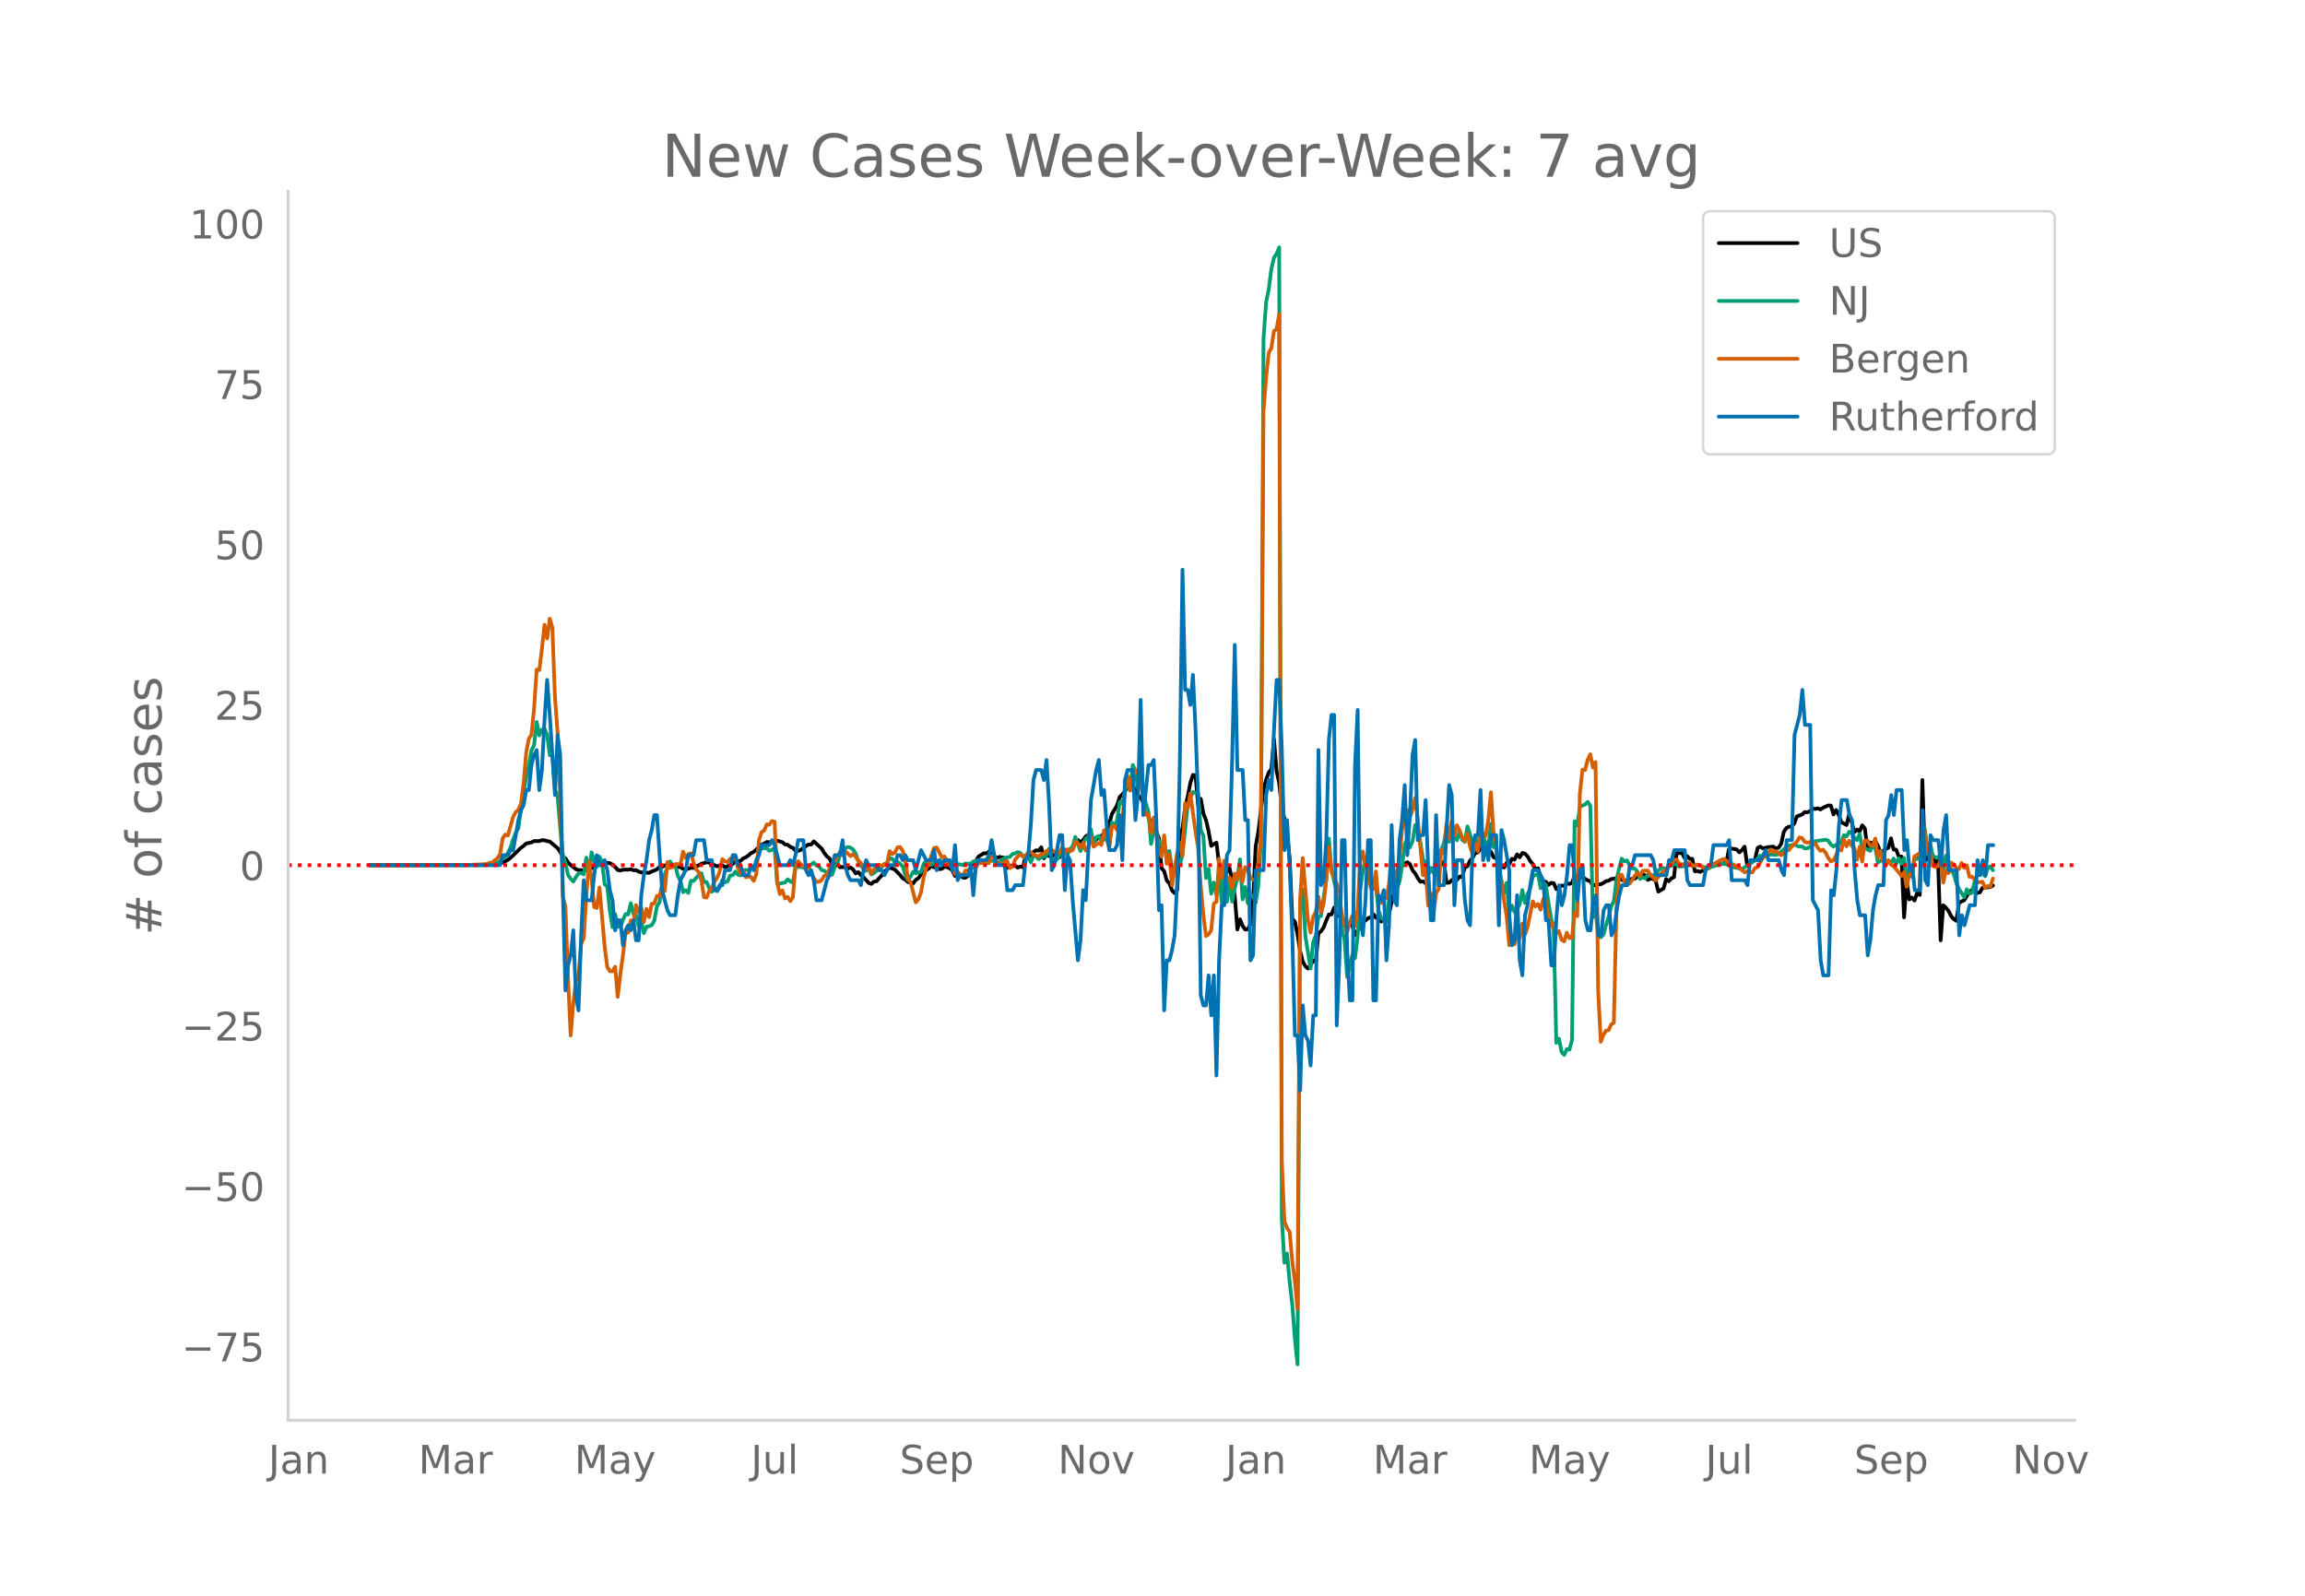 <svg height="864" viewBox="0 0 936 648" width="1248" xmlns="http://www.w3.org/2000/svg" xmlns:xlink="http://www.w3.org/1999/xlink"><defs><style>*{stroke-linecap:butt;stroke-linejoin:round}</style></defs><g id="figure_1"><path d="M0 648h936V0H0z" style="fill:#fff" id="patch_1"/><g id="axes_1"><path d="M117 576.72h725.4V77.76H117z" style="fill:none" id="patch_2"/><path clip-path="url(#paac2f2bb26)" d="m149.973 351.329 45.662-.114 5.31-.24 1.062-.1 1.062-.226 1.062-.374 2.124-1.12 1.062-.823 4.247-4.087 1.062-.754 1.062-.987 2.124-.414 1.062-.571 2.124.015 1.062-.372 1.062.059 1.062.326 1.061.18 2.124 1.775 1.062.878 1.062 1.569 1.062 1.974 1.062.632 1.062 1.655 1.062 1.075 1.062.757 1.062.915 1.062.354 1.062-.007 1.061.379 1.062-.769 1.062-.28 1.062-.066 1.062-.595 1.062-.816 1.062-1.059 1.062-.364 1.062.66 1.062-.035 1.062.122 1.062.633 1.062.908 1.061 1.24 1.062.227 1.062-.336 2.124-.017 1.062-.174 1.062.402 1.062-.037 1.062.593 1.062.352 3.186.161 1.061-.557 1.062-.385 1.062-.513 1.062-.97 1.062-.009 1.062-.6 1.062-.032 2.124.137 1.062-.263 1.062.786 1.062.086 1.062.71 1.061.225 2.124-.647 1.062.047 1.062-.627 1.062-.45 1.062-.632 1.062-.264 1.062-.387 2.124.525 1.062.736 1.062.44 2.123-.465 1.062.837 1.062-.42 1.062-.287 1.062-.635 1.062-.915 1.062.007 1.062-.371 1.062-.97 1.062-.44 1.062-.764 1.062-.957 1.061-.464 3.186-2.964 1.062-.407 1.062-.667 1.062.15 1.062-.358 2.124-.331 2.124.638 1.062.893 1.062.137 1.061.866 1.062.398 1.062 1.14 1.062.063 1.062-.341 1.062-.883 2.124-1.39 1.062.068 1.062-1.3 3.186 2.94 1.061 1.807 1.062 1.343 1.062.85 1.062 2.435 1.062.011 1.062-.294 1.062 1.42 1.062-.11 1.062.208 1.062.494 1.062-.524 1.062.798 1.062 1.619 1.061-.526 1.062 1.247 1.062.84 2.124 2.322 1.062.396 1.062-.948 1.062-.126 1.062-1.29 1.062-1.064 1.062-1.544 1.062-.905 1.062-.71 1.061.33 1.062.458 2.124 2.185 1.062 1.34 1.062.52 1.062.994 1.062.139 1.062.392 1.062-1.42 1.062-.69 1.062-1.539 2.123-1.769 1.062-.6 1.062-1.237 1.062.77 1.062-1.01 1.062 1.721 1.062-.136 1.062-.907 1.062.22 1.062.513 1.062.84 1.062 2.265 1.062-1.561 2.123 2.177 1.062.09 1.062-.769 2.124-5.492 1.062-.572 1.062-1.768 2.124-1.328 1.062.038 1.062-.72 1.062 1.373 1.061.414 1.062.834 1.062-.496 2.124.442 1.062 4.044 1.062-.922 1.062.2 1.062-.15 1.062.76 1.062-.476 1.062.36 1.062-4.836 1.061.81 1.062-1.186 1.062-.992 1.062-.724 1.062.138 1.062-1.356 1.062 4.474 1.062-1.402 1.062.467 1.062.113 1.062-.694 1.062.312 1.062.751 1.061-3.609 1.062.605 1.062.278 1.062-.091 1.062-.378 1.062-2.802 1.062-.99 1.062.932 1.062-.86 1.062-1.505 1.062-.653 1.062.03 1.062 2.29 1.061-.3 1.062-1.154 1.062-.48 1.062-.97 1.062-1.718 1.062-2.085 1.062-4.093 1.062-1.672 1.062-1.936 1.062-3.324 1.062-.976 1.062-1.318 1.062-1.782 1.061.978 1.062-.29 1.062.037 1.062 2.887 1.062.612 1.062 2.092 1.062 3.55 1.062 2.292 1.062 2.967 1.062 2.615 1.062.641 1.062 2.392 1.062 12.29 1.061 1.178 1.062 3.791 1.062 1.166 1.062 2.838 1.062 1.118 1.062-1.392 1.062-22.598 1.062-2.104 1.062-8.486 1.062-4.59 1.062-5.537 1.062-3.302 1.062.23 1.062 12.165 1.061-2.678 1.062 5.95 1.062 2.666 1.062 4.594 1.062 5.902 1.062-.744 1.062-.567 1.062 8.9 2.124 3.635 1.062-.485 1.062-1.706 1.062 4.783 1.061 6.429 1.062 13.715 1.062-4.149 1.062 2.667 1.062 1.49 1.062-.103 1.062-2.07 1.062-9.266 1.062-22.294 1.062-5.874 2.124-17.334 1.062-3.924 1.061-2.93 1.062-1.337 1.062-12.16 1.062 12.98 1.062 4.896 1.062 10.018 1.062 4.426 1.062 6.086 1.062 10.22 1.062 24.322 1.062 1.138 1.062 5.072 1.062 6.767 1.061 4.309 1.062 1.95 1.062.933 1.062-1.433 1.062-1.752 1.062.251 1.062-11.412 1.062-.763 1.062-1.601 1.062-2.805 1.062-2.42 1.062-.018 1.062-2.783 1.061 3.421 1.062-.105 1.062.666 1.062 1.84 1.062.927 1.062-.597 1.062 1.206 1.062 3.873 1.062-1.873 1.062-1.178 1.062-2.33 1.062-.594 1.062-.97 1.061-.342 1.062-1.266 1.062 1.473 1.062-.045 1.062 1.571 1.062-.937 1.062-.608 1.062-1.69 2.124-9.2 1.062-3.272 1.062-4.53 1.062-2.486 1.061-.894 1.062-.49 1.062.79 1.062 2.454 1.062 1.317 1.062 1.893 1.062 1.466 1.062-.109 1.062.745 1.062-4.603 1.062-1.42 1.062.094 1.062-.647 1.061-1.258 1.062.107 1.062-.994 1.062 8.524 1.062-.042 1.062-1.039 1.062-.337 1.062.228 1.062-1.349 1.062.195 1.062-3.958 1.062-.406 1.062-2.295 1.061-1.198 1.062-1.976 1.062-.16 1.062-1.6 1.062-2.095 1.062-.372 1.062 3.736 1.062.065 1.062 2.244 1.062.322 1.062 2.043 1.062 1.153 1.062.652 1.061-1.942 1.062.546 1.062-2.144 1.062.32 1.062-2.138 1.062 1.193 1.062-1.77 1.062.282 1.062 1.137 1.062 1.84 1.062 1.305 1.062 2.011 1.062-.34 1.061 3.59 1.062 1.805 1.062.078 1.062 1.286 1.062-.848 1.062.14 1.062 2.41 1.062-.81 1.062-.633 1.062.136 1.062-1.055 1.062.261 1.062-.436 1.061-2.896 3.186.615 2.124 1.264 1.062.38 1.062 1.813 1.062-.454 2.124-.17 1.062-.511 1.062-.735 1.062-.191 1.061-.685 1.062-.083 1.062-.29 1.062-.048 2.124 1.312 2.124-.774 2.124-.276 1.062-.788 2.124-1.017 1.061.47 1.062 1.877 1.062-.54 1.062.128 1.062.726 1.062 4.427 2.124-1.254 1.062-3.865 1.062.92 1.062-1.171 1.062-.522 1.062-9.85 1.061.12 1.062-.218 1.062 2.073 1.062-.688 1.062 1.14 1.062-.006 1.062 5.098 1.062-.167 1.062.38 1.062-.573 1.062-.363 3.185-2.085 1.062.01 1.062-.311 1.062.116 2.124-.5 1.062-5.416 1.062-.364 2.124.363 1.062 1.209 1.062-.95 1.062-1.395 1.061 7.484 1.062-1.07 1.062-.744 1.062-.429 1.062-4.735 1.062-.517 1.062.727 2.124-.51 2.124-.203 1.062.793 1.062-.366 1.061-1.576 1.062-4.842 1.062-1.582 1.062-.506 1.062-.15 1.062-1.146 1.062-2.9 2.124-.766 1.062-.995 1.062.118 1.062-.483 1.062-1.04 1.061.137 1.062-.251 1.062.467 1.062-.688 2.124-.955 1.062.064 1.062 3.596 1.062-1.797 1.062 1.92 1.062 3.022 2.124 1.15 1.061-4.342 1.062 3.354 1.062 3.879 1.062-1.056 1.062.775 1.062-2.481 1.062 1.247 1.062 8.41 1.062-2.688 1.062.307 1.062-.79 1.062 1.804 1.062 2.689 1.061-.548 1.062-.862 1.062-.47 1.062-3.827 1.062 4.545 1.062.084 1.062 2.844 1.062-.077 1.062 24.688 1.062-14.838 1.062 7.583 1.062-.787 1.062 1.216 1.061-3.07 1.062.807 1.062-46.67 1.062 32.813 1.062-1.453 1.062 1.198 1.062-.718 1.062 1.546 1.062-.595 1.062 32.32 1.062-14.256 1.062.99 1.062 1.288 1.061 2.119 1.062 1.228 1.062.693 1.062-7.204 1.062-.692 1.062-.426 1.062-1.746 1.062-1.506 1.062-1.046 1.062.301 1.062.99 1.062-.216 1.062-1.861 3.185-.306 1.062-.632h0" style="fill:none;stroke:#000;stroke-linecap:round;stroke-width:1.5" id="line2d_1"/><path clip-path="url(#paac2f2bb26)" d="m149.973 351.328 46.724-.105 3.186-.255 2.124-.637 1.062-.604 1.062-1.244 1.062-.507 1.062-1.635 1.062-2.238 1.062-3.264 1.061-2.728 1.062-1.748 1.062-7.811 1.062-6.907 1.062-6.05 1.062-4.732 1.062-6.152 1.062-2.054 1.062-9.487 1.062 5.469 1.062-2.38 1.062-.298 1.062 2.367 1.061 8.319 1.062-.155 1.062 14.123 1.062 2.54 1.062 12.99 1.062 10.88 1.062 3.356 1.062 4.97 1.062 1.475 1.062 1.161 1.062-1.852 1.062-1.396 1.062-.234 1.061.57 1.062-6.798 1.062 6.592 1.062-8.746 1.062 3.604 1.062 2.23 1.062-4.124 1.062 2.297 1.062 8.909 1.062 1.064 1.062 9.815 1.062 6.592 1.062-5.339 1.061 4.92 1.062.511 1.062-3.06 1.062-2.384 1.062.172 1.062-4.58 1.062 4.4 1.062.402 1.062 4.577 1.062-2.15 1.062 4.953 1.062-2.644 1.062-.176 1.061-.423 1.062-1.882 1.062-5.775 1.062-1.693 1.062-7.132 1.062-4.396 1.062-2.222 1.062-2.782 1.062 1.475 1.062-.03 1.062 4.439 1.062 2.003 1.062 4.572 1.061-.776 1.062 1.107 1.062-4.937 1.062.076 1.062-1.266 1.062-1.077 1.062-.758 1.062 3.516 1.062.02 1.062 2.456 1.062 1.48 1.062-1.362 1.062 1.186 1.061-1.543 1.062-3.071 1.062.984 1.062-.381 1.062-2.393 1.062-.121 1.062-1.476 1.062 1.258 1.062.31 1.062-2.091 2.124-.168 1.062-.679 1.061.117 1.062-.645 1.062-7.627 1.062.176 1.062-.226 1.062.13 1.062.98 1.062-.335 1.062-.93 1.062 14.592 1.062.004 2.124-.461 1.062-1.266 1.061.855 1.062.47 1.062-6.408 1.062.109 1.062-.16 2.124.814 1.062-1.065 1.062-.616 1.062-.8 1.062 1.173 1.062.453 1.062 1.425 1.061.247 2.124 1.756 1.062-.113 1.062-3 1.062-1.334 1.062-3.796 2.124-2.527 1.062-.612 1.062.239 1.062.737 1.062 1.651 1.061 3.018 1.062 1.902 1.062 1.329 1.062.762 1.062-.871 1.062 2.355 1.062-.6 4.248-3.377 1.062-.47 1.062-2.262 1.061.373 1.062 1.483 1.062-.251 1.062.842 1.062 1.023 1.062 3.511 1.062 2.054 1.062-1.43 1.062-1.952 1.062.59 1.062-.351 1.062-.197 1.062-3.198 1.061-1.458 1.062 1.806 1.062-.033 1.062-.885 1.062-.238 1.062-.65 1.062.57 1.062-.096 1.062-.654 3.186 1.446 3.185.595 1.062-.62 1.062.142 1.062-.08 1.062-.888 1.062-.168 1.062-.415 1.062.05 1.062.47 1.062-.712 1.062-.235 1.062.708 1.061.18 1.062.629 1.062-.201 1.062-1.161 2.124-.83 1.062-.167 1.062-1.182 1.062-.23 1.062-.55 1.062.386 1.062 1.328 1.062.901 1.061-.599 1.062 2.091 1.062-2.657 1.062.281 1.062 1.173 1.062-.825 1.062-.025 1.062-.78 1.062-2.636 1.062 4.237 1.062.754 1.062-.64 1.062-1.673 1.061-3.206 2.124 2.925 1.062-2.17 1.062-1.216 1.062-3.792 2.124 5.737 1.062-2.762 1.062-2.3 1.062-.826 1.062-2.917 1.062 6.374 1.061-3.185 1.062-.536 1.062 2.02 1.062-.558 1.062-.1 1.062 3.126 1.062-9.995 1.062 1.442 1.062-2.255 1.062-7.442 1.062.632 2.124-9.09 1.061 2.884 1.062-9.45 1.062 2.217 1.062 7.14 1.062-1.537 1.062 3.52 1.062 4.22 1.062 3.5 1.062 12.97 1.062-5.034h1.062l1.062 4.124 1.062 1.672 1.061-1.006 1.062 4.958 1.062-1.848 1.062 7.346 1.062-.343 1.062-1.002 1.062-.122 1.062-4.605 2.124-19.734 1.062-3.202 1.062-2.259 1.062.352 1.062-.029 1.061 15.007 1.062 2.54 1.062 17.043 1.062-3.612 1.062 9.974 1.062-4.518 1.062 4.995 1.062-9.466 1.062 12.425 1.062-12.14 1.062 11.993 1.062-8.997 1.062 8.926 1.061-5.507 1.062-3.847 1.062-7.782 1.062 16.243 1.062-5.028 1.062 6.633 1.062-3.356 1.062.239 1.062 3.03 1.062-7.142 1.062-17.621 1.062-204.401 1.062-14.89 1.061-5.133 1.062-8.344 1.062-4.522 1.062-1.626 1.062-2.623 1.062 394.356 1.062 17.957 1.062-3.738 1.062 11.608 1.062 9.12 1.062 13.879 1.062 10.418 1.062-185.526 1.061-7.204 1.062 18.712 2.124 13.267 1.062-10.732 1.062-2.707 1.062-7.434 1.062-.453 2.124-14.885 1.062-16.558 1.062 12.669 1.062 4.693 1.061 3.847 2.124 15.275 1.062 4.84 1.062 14.852 2.124-8.96 1.062 1.367 1.062-8.604 1.062-19.1 1.062-7.645 1.062-5.288 1.062-.046 1.061 9.253 1.062.679 1.062 1.554 1.062 9.723 1.062 3.13 1.062.796 1.062.529 1.062-8.495 1.062-9.953 1.062 2.225 1.062 3.06 1.062-2.846 1.062-6.324 1.061-8.951 1.062-2.079 1.062 3.441 1.062-2.54 1.062-6.554 1.062 2.854 1.062 4.166 1.062 6.998 1.062.96 1.062 5.334 1.062-2.958 1.062 2.05 1.062-4.204 1.061-2.888 1.062-2.338 1.062-2.766 1.062-5.657 1.062 5.221 1.062-1.898 1.062-.155 1.062 1.433 1.062-3.759 1.062 3.612 1.062.78 1.062-6.265 1.062 3.155 1.061 4.97 1.062-4.32 1.062 5.385 1.062-5.611 1.062-.591 1.062 4.258 1.062.888 1.062-9.186 1.062 9.542 1.062-.092 1.062 8.26 2.124 10.439 1.061-4.195 1.062 12.32 1.062-3.075 1.062 2.619 1.062-1.216 1.062-1.822 1.062-5.88 1.062 5.243 1.062-3.613 1.062-2.196 1.062-4.899 1.062-.737 1.062-.26 1.061 5.687 1.062-2.473 1.062 1.148 1.062 7.271 1.062 6.127 1.062 5.1 1.062 45.658 1.062-1.677 1.062 5.348 1.062 1.249 1.062-2.39 1.062.231 1.062-4.018 1.061-88.742 1.062 1.697 1.062-7.468 1.062-.65 1.062-.364 1.062-1.069 1.062 1.521 1.062 45.34 1.062-2.838 1.062 10.314 1.062.645 1.062-1.03 1.062-3.92 1.062-3.306 1.061-4.304 1.062-2.208 1.062-8.386 1.062-4.685 1.062-4.077 1.062 1.106 1.062-.427 1.062 1.852 1.062 1.425 1.062.029 1.062 1.257 1.062 2.997 1.062-.608 1.061.365 1.062-1.43 1.062-.104 1.062.306 1.062-.227 1.062-1.73 1.062-.947 1.062-.076 1.062.352 1.062-1.123 1.062-.138 1.062-.73 1.062.193 1.061.889 2.124-.197 1.062-.071 1.062-.788 1.062.691 1.062-.046 1.062-.285 1.062.256 1.062.473 1.062.302 1.062.478 1.062-.579 2.123-.674 2.124-.692 1.062-.042 1.062.243 1.062.37 1.062.51 1.062.319 2.124.465 1.062.256 5.31-3.487 1.061-.796 1.062-1.165 3.186-.017 1.062-.49 2.124.243 1.062-.36 1.061-1.057 1.062-.775 1.062-1.337 1.062-.31 1.062-.096 1.062-.47 1.062.667 1.062.356 1.062-.13 1.062.86 1.062-.039 2.124-1.307 1.061-1.605 4.248-.604 1.062.382 1.062 1.567 1.062.85 1.062-.728 1.062.004 1.062-1.136 1.062-2.8 1.062.57 1.061-1.927 1.062.52 1.062 1.948 1.062.922 1.062-2.506 1.062 5.997 1.062-.297 1.062.515 1.062.654 1.062-1.865 1.062.57 1.062 6.051 1.062-.763 1.061-.938 1.062 1.827 1.062-.985 1.062 1.115 1.062-1.911 1.062 2.133 1.062-2.255 1.062 2.247 1.062-2.343 1.062 8.57 1.062-4.38 1.062 3.437 1.062-7.485 1.061.285 1.062-1.127 1.062 3.558 1.062-14.491 1.062 10.216 1.062-4.525 1.062 5.108 1.062.49 1.062.298 1.062-2.028 1.062 6.524 1.062-5.443 1.062 6.093 1.061-.637 1.062 2.17 1.062 3.609 1.062 2.271 2.124 3.495 1.062-3.273 1.062 1.781 1.062-.377 1.062-4.79 1.062-2.309 1.062-.155 1.062-.876 1.062 1.413 1.061-3.181 1.062-.805 1.062 1.53h0" style="fill:none;stroke:#009e73;stroke-linecap:round;stroke-width:1.5" id="line2d_2"/><path clip-path="url(#paac2f2bb26)" d="m149.973 351.328 39.29-.08 8.496-.36 1.062-.558 1.062.04 1.062-1.078 1.062-.759 1.062-1.677 1.062-6.428 1.062-1.518 1.062.32 2.124-7.547 1.061-1.916 1.062-.959 1.062-2.435 1.062-8.505 1.062-12.258 1.062-5.67 1.062-1.518 1.062-10.62 1.062-15.892 1.062.2 1.062-8.545 1.062-9.903 1.062 5.59 1.061-8.025 1.062 3.633 1.062 28.39 1.062 14.134 1.062 25.954 1.062 40.767 1.062 4.033 1.062 29.108 1.062 23.199 1.062-12.977 1.062-9.104 1.062-2.036 1.062-13.017 1.061-2.356 1.062-17.21 1.062-13.894 1.062 6.907 1.062 11.58 1.062.36 1.062-8.346 2.124 23.957 1.062 8.345 1.062 1.717 1.062.04 1.062-1.837 1.061 12.219 1.062-9.304 1.062-7.626 1.062-9.144h1.062l1.062-4.951 1.062 1.038 1.062-7.267 1.062 2.795 1.062-1.757 1.062 5.83 1.062-5.35 1.062 3.353 1.061-5.39 1.062-.2 1.062-3.034 1.062.12 1.062-4.592 1.062 2.475 1.062-11.739 1.062 2.396 1.062-.32 1.062-1.237 2.124.04 1.062-5.071 1.061 2.595 1.062-1.597 1.062-.36 1.062 3.834 1.062 2.635 1.062 1.198 1.062 3.234 1.062 6.908 1.062.2 1.062-2.716 1.062-1.357 1.062-2.516 1.062-1.397 1.061-2.715 1.062-4.912 1.062.839 1.062.32 1.062-1.358 1.062-.32 1.062-.559 1.062 4.712 1.062 2.036 1.062-.998 1.062 2.635 1.062-.319 1.062.28 1.061 1.557 1.062-2.715 1.062-13.696 1.062-3.394 1.062-.599 1.062-2.555 1.062.12 1.062-1.478 1.062.28 1.062 24.676 1.062 4.711 1.062-1.477 1.062 3.234 1.062-.599 1.061 1.717 1.062-1.597 1.062-13.137 1.062-1.477 1.062 1.158 1.062.918 1.062.759 1.062-.879 1.062 2.955 1.062 1.997 1.062 1.517 1.062-.12 1.062-.639 1.061-1.757 1.062-.28 1.062-2.634 1.062-1.518 1.062-2.116 1.062-.958 1.062-2.236 1.062 1.357 1.062-1.637 2.124 1.997 1.062-.719 1.062.998 1.061 1.597 1.062.919 1.062 1.876 1.062.64 1.062-.88 1.062 2.636 1.062-1.717 2.124-1.837 1.062.56 1.062-.879 1.062-.08 1.062-5.11 1.061 1.197 1.062-.639 1.062-2.036 1.062-.2 1.062 1.518 1.062 3.913 1.062 7.586 1.062 1.318 2.124 8.145 1.062-1.198 1.062-2.835 1.062-6.029 1.061-3.833 1.062-1.597 1.062-3.674 1.062-2.914 1.062-.2 2.124 4.033 1.062-.36 1.062 2.196 2.124 2.516 1.062 2.356 1.062-.64 1.061 1.039 1.062.2 1.062-1.997 1.062-.08 2.124-1.158 1.062.04 1.062-1.836 1.062.08 1.062-.36 1.062.24 1.062.04 1.062-2.955 1.061.32 1.062 2.555 1.062.24 1.062.399 1.062-1.118 1.062-.16 1.062 2.795 1.062-.639 1.062-2.795 1.062-1.278 1.062-.838 1.062.838 1.062-.12 1.061-1.557 1.062-.2 1.062 1.079 2.124.758 1.062-.998 1.062-.04 1.062-1.198 1.062-.12 1.062-.279 1.062.639 1.062.918 1.062-.359 1.061-2.036 1.062 2.036 1.062-1.437 1.062.758 1.062-.439 1.062-3.394 1.062.52 1.062 1.796 1.062-1.957 1.062 3.235 1.062-1.158 1.062-4.313 1.062 3.873 1.061-.838 1.062-.639 1.062.759 1.062-5.87 1.062 2.516 1.062 4.671 1.062-8.744 1.062-.36 1.062 1.797 1.062-3.913 1.062.72 1.062-13.377 1.062-5.39 1.061 5.91 1.062-5.67 1.062-2.596 1.062 1.437 1.062-.2 1.062 10.741 1.062 5.99 1.062-.12 1.062 7.586 1.062-6.308 1.062 5.79 1.062 7.825 1.062 2.396 1.061-8.704 1.062 11.54 1.062-3.754 1.062 12.537 1.062-6.987 1.062-6.19 1.062-4.391 1.062 5.59 1.062-21.362 1.062 2.116 1.062-6.07 2.124 15.533 1.062 6.389 1.061 15.812 1.062 11.38 1.062 8.704 1.062-.64 1.062-1.716 1.062-10.78 1.062-.76 1.062-17.448 1.062 7.746 1.062-6.988 1.062 8.266 1.062-1.518 1.062 4.472 1.061-5.989 1.062 2.516 1.062-4.912 1.062 5.71 1.062-5.95 1.062.999 1.062 3.394 1.062.679 1.062.479 1.062-7.587 1.062-8.704 1.062-174.25 1.062-13.815 1.061-9.942 1.062-1.956 1.062-6.948 1.062-.719 1.062-6.189 1.062 344.266 1.062 24.117 1.062 2.755 1.062 1.518 1.062 12.098 1.062 7.986 1.062 11.18 1.062-166.344 1.061-16.65 2.124 25.115 1.062 5.151 1.062-6.428 1.062-2.037 1.062-6.109 1.062 6.389 1.062-3.554 1.062-9.663 1.062-13.416 1.062 10.062 1.062 2.596 1.061 2.196 1.062 5.15 1.062 7.387 1.062 4.273 1.062 2.955 1.062-3.794 1.062-2.994 1.062 4.312 1.062-6.748 1.062-19.885 1.062-3.633 1.062 6.508 1.062.839 1.061 7.347 1.062.519 1.062-7.147 1.062 12.178 1.062.679 1.062-2.157 1.062.2 1.062-5.79 1.062-13.096 1.062 11.46 1.062-3.195 1.062-5.75 1.062-11.5 1.061-6.028 1.062-1.917 1.062 3.114 1.062-3.314 1.062-4.751 1.062 8.465 2.124 22.919 1.062-2.556 1.062 15.014 1.062-5.031 1.062 8.784 1.062-8.744 1.061-1.837 1.062-15.812 1.062 1.278 1.062-12.059 1.062 6.11 1.062-7.308 1.062 6.07 1.062-4.153 1.062 2.076 1.062 2.955 1.062 1.318 1.062-2.955 1.062 5.31 1.061 3.075 1.062-4.352 1.062 3.234 1.062-7.826 1.062.998 1.062.48 1.062-6.589 1.062-11.1 1.062 16.61 1.062 4.113 1.062 13.616 1.062 1.437 1.062 8.106 1.061 6.468 1.062 11.7 1.062-3.554 1.062 3.154 1.062-4.832 1.062 2.596 1.062-6.11 1.062 4.553 1.062-3.115 2.124-10.461 1.062 2.036 1.062-.958 1.061 2.316 1.062-4.352 1.062.519 1.062 6.668 1.062 3.593 1.062-.878 1.062 4.073 1.062-.919 1.062 3.474 1.062.679 1.062-3.514 1.062 2.196 1.062-.12 1.061-10.221 1.062 1.397 1.062-49.631 1.062-9.863 1.062.16 1.062-4.193 1.062-2.196 1.062 5.39 1.062-2.235 1.062 92.515 1.062 21.082 1.062-2.755 1.062-1.757 1.062-.2 1.061-2.315 1.062-.719 1.062-46.477 1.062-13.336 1.062-.28 1.062 2.516 1.062.32 1.062.798 1.062-1.398 1.062-1.797 1.062-1.237 1.062 1.357 1.062-2.116 1.061-.12 1.062.04 1.062 1.797 1.062.958 1.062 1.198 1.062-1.437 2.124-2.316 1.062-.56 1.062-1.397 1.062-1.158 1.062-1.357 1.062-.28 1.061 1.717 1.062.28 1.062-.12 1.062-.6 1.062.12 1.062.84 1.062.399 1.062-.6 2.124.999 1.062.958 1.062-.559 1.062-1.318 1.061-.12 2.124-1.237 1.062-.56 1.062-.398 1.062.598 1.062 1.478 1.062-.2 1.062.48 1.062.918 1.062.28 1.062.997 1.062.839 1.061-.4 1.062.36 1.062.04 1.062-1.717 1.062-.36 2.124-3.833 1.062-.718 2.124-2.596 1.062 1.039 1.062-.44 2.123 1.757 1.062-1.038 1.062-.878 1.062-.28 1.062-1.318 2.124-1.996 1.062-1.797 1.062.32 1.062 1.517 1.062.32 1.062-.24 1.062 1.158 1.061-.759 1.062 1.877 1.062 1.277 1.062-.479 1.062 1.278 1.062 2.076 1.062 1.438 1.062-.44 1.062-1.996 1.062-2.755 1.062.759 1.062-4.512 1.062 2.795 1.061-2.236 1.062 1.996 1.062 1.038 1.062 4.632 1.062-5.23 1.062 6.029 1.062-8.585 1.062-.04 1.062 2.076 1.062.12 1.062-2.955 1.062 7.747 1.062-2.756 1.061 4.393 1.062 1.557 1.062-2.156 1.062 1.876 1.062.6 2.124 2.515 1.062 1.477 1.062-1.597 1.062 5.95 1.062-5.072 1.062.24 1.062-7.547 1.061-.559 1.062-.798 1.062 3.434 1.062-12.099 1.062 8.106 1.062-.24 1.062 6.11 1.062.399 1.062-.4 1.062-2.595 1.062 9.303 1.062-5.03 1.062 1.197 1.061-4.272 1.062.679 1.062 1.517 1.062.44 1.062-2.476 1.062 1.956 1.062-.998 1.062 4.632 1.062-.04 2.124 2.276 1.062-.04 1.062-.2 1.062 2.476 1.061-.719 1.062.28 1.062-3.315h0" style="fill:none;stroke:#d55e00;stroke-linecap:round;stroke-width:1.5" id="line2d_3"/><path clip-path="url(#paac2f2bb26)" d="M149.973 351.328h53.096l1.062-4.067h2.124l1.062-2.034h1.062l2.123-12.202 1.062-4.067 1.062-2.034 1.062-6.1h1.062l1.062-10.169 1.062-4.067 1.062-2.034 1.062 16.27 1.062-8.135 1.062-20.336 1.062-16.27 1.061 14.236 2.124 32.538 1.062-24.404 1.062 8.135 1.062 54.908 1.062 40.673 1.062-10.168 1.062-4.067 1.062-10.169 1.062 26.438 1.062 6.1 1.062-30.504 1.061-22.37 1.062 8.135h2.124l1.062-10.169 1.062-8.134 1.062 4.067h1.062l1.062-2.034 1.062 4.068 1.062 8.134 1.062 4.068 1.062 12.201 1.061-4.067h1.062l1.062 10.168 1.062-6.1 1.062-2.034 1.062 2.033 1.062-4.067 1.062 8.135h1.062l1.062-18.303 1.062-8.135 1.062-6.1 1.062-8.135 1.061-4.067 1.062-6.101h1.062l1.062 16.269 1.062 14.235 2.124 8.135 1.062 2.033h2.124l1.062-8.134 1.062-6.101 2.123-4.067 1.062-6.101h2.124l1.062-6.101h3.186l1.062 8.134h2.124l1.062 12.202h1.062l1.061-2.033h1.062l1.062-6.101h2.124l1.062-6.101h1.062l1.062 4.067h1.062l1.062 4.067h2.124l1.062-4.067 1.061 2.034 1.062-4.068 1.062-2.033 1.062-4.067h3.186l1.062-2.034 1.062 2.034 2.124 8.134h3.186l1.061-2.034 1.062 2.034 1.062-4.067 1.062-6.101h2.124l1.062 12.202 1.062 2.033 1.062-2.033 1.062 4.067 1.062 8.135h2.124l2.123-8.135 1.062-2.034 2.124-8.134h2.124l1.062-6.101 1.062 10.168 1.062 4.067 1.062 2.034h3.185l1.062 2.034 1.062-6.101 1.062-4.068 1.062 2.034h3.186l1.062 2.034h1.062l1.062 2.033 2.124-4.067h2.123l1.062-4.067h1.062l1.062 2.033 1.062-2.033 1.062 2.033h2.124l1.062 4.068 2.124-8.135 2.123 4.067h2.124l1.062-4.067 1.062 8.135 1.062-4.068 1.062 2.034 1.062-2.034h2.124l1.062 4.068 1.062-10.168 1.062 14.235 1.061-2.034h3.186l1.062-4.067 1.062 12.202 1.062-12.202 1.062-2.034h3.186l1.062-2.033 1.062-6.101 1.061 6.1 1.062 4.068h3.186l1.062 10.168h2.124l1.062-2.033h3.186l1.062-10.169 1.061-2.033 1.062-12.202 1.062-18.303 1.062-4.067h2.124l1.062 4.067 1.062-8.134 1.062 18.302 1.062 26.438 1.062-2.034 2.124-12.202h1.061l1.062 22.37 1.062-14.235 1.062 2.033 1.062 16.27 2.124 24.403 1.062-8.134 1.062-20.337 1.062 4.068 2.124-40.673 2.123-12.202 1.062-4.067 1.062 14.235 1.062-2.034 1.062 14.236 1.062 10.168h2.124l1.062-2.033 1.062-12.202 1.062 18.302 1.062-32.538 1.062-4.067h2.123l1.062 20.336 1.062-10.168 1.062-38.639 1.062 46.774 2.124-20.337h1.062l1.062-2.033 1.062 24.403 1.062 36.606 1.062-2.034 1.061 42.707 1.062-20.337h1.062l1.062-4.067 1.062-6.101 1.062-22.37 1.062-48.807 1.062-77.279 1.062 48.808h1.062l1.062 6.1 1.062-12.201 1.062 22.37 1.062 28.47 1.061 79.313 1.062 4.067h1.062l1.062-12.202 1.062 16.27 1.062-16.27 1.062 40.673 1.062-46.774 1.062-22.37h1.062l1.062-20.336 1.062-2.034 1.062-36.605 1.061-46.774 1.062 50.84h2.124l1.062 20.337h1.062l1.062 56.942 1.062-2.033 1.062-34.572h3.186l1.062-30.505 1.061-6.1 1.062 4.066 1.062-24.403 1.062-20.337h1.062l1.062 28.471 1.062 40.673 1.062-12.202 1.062 18.303 1.062 28.471 1.062 40.673h1.062l1.062 22.37 1.061-34.572 1.062 12.202 1.062 2.033 1.062 10.169 1.062-20.337h1.062l1.062-107.783 1.062 54.909 1.062-2.034 1.062-16.27 1.062-40.672 1.062-10.168h1.062l1.061 126.086 1.062-26.438 1.062-48.807h1.062l1.062 44.74 1.062 20.336h1.062l1.062-95.58 1.062-22.37 1.062 83.378 1.062 8.135 1.062-14.235 1.062-24.404h1.061l1.062 65.076h1.062l1.062-42.706 1.062 2.034 1.062-4.068 1.062 28.471 1.062-14.235 1.062-40.673 1.062 30.505 1.062 2.033 1.062-26.437 1.062-8.135 1.061-14.235 1.062 28.47 1.062-16.268 1.062-24.404 1.062-6.1 1.062 40.672 1.062-2.034h1.062l1.062-14.235 1.062 28.47 1.062 20.337h1.062l1.062-42.706 1.061 28.47h2.124l1.062-22.37 1.062-18.302 1.062 4.067 1.062 44.74 1.062-18.303h2.124l1.062 16.27 1.062 8.134 1.062 2.034 1.061-32.538 1.062-4.068h1.062l1.062-18.303 1.062 28.471 1.062-6.1 1.062 6.1 1.062-10.168h2.124l1.062 36.606 1.062-38.64 1.062 4.068 2.123 12.202v18.302l1.062 12.202 1.062-2.033 1.062-18.303 1.062 26.437 1.062 6.101 1.062-24.404 1.062-4.067 1.062-8.134 1.062-6.101h2.124l2.123 4.067 1.062 16.27h1.062L629.962 392h1.062l1.062-20.337 1.062-12.201 1.062 8.134 1.062-4.067 1.062-8.135 1.062-12.201h1.062l1.061 14.235 1.062 8.135 1.062-12.202 1.062-2.034 1.062 22.37 1.062 4.067h1.062l1.062-12.201 1.062-2.034 1.062 16.269h1.062l1.062-10.168 1.062-2.034h1.062l1.061 12.202 1.062-2.034 1.062-8.134 1.062-6.101 1.062-4.067h2.124l1.062-8.135h1.062l1.062-4.067h6.371l1.062 2.033 1.062 6.101h4.248l1.062-6.1h1.062l1.062-4.068h4.247l1.062 12.202 1.062 2.034h5.31l1.062-6.101 1.062-2.034h1.062l1.061-8.134h5.31l1.062-2.034 1.062 16.269h5.31l1.061 2.034 1.062-10.169h4.248l2.124-4.067 1.062 4.067h4.248l1.061 4.068 1.062 2.033 1.062-14.235h2.124l1.062-42.707 2.124-8.134 1.062-10.168 1.062 14.235h2.124l1.062 71.178 2.123 4.067 1.062 20.336 1.062 6.101h2.124l1.062-34.572 1.062 2.034 1.062-10.168 1.062-18.303 1.062-10.168h2.124l1.061 6.1 1.062 2.034 1.062 20.337 1.062 12.202 1.062 6.1h2.124l1.062 16.27 1.062-6.101 1.062-12.202 1.062-6.101 1.062-4.067h2.123l1.062-26.438 1.062-2.033 1.062-8.135 1.062 8.135 1.062-10.169h2.124l1.062 24.404 1.062-4.067 1.062 12.202 1.062-2.034 1.062 10.168h2.123l1.062-32.538 1.062 28.471 1.062 2.034 1.062-20.337 1.062 2.034h2.124l1.062 10.168 1.062-14.235 1.062-6.101 1.062 22.37h3.185l1.062 26.437 1.062-8.135 1.062 4.068 2.124-8.135h2.124l1.062-18.303 1.062 6.101 1.062-6.1 1.062 6.1 1.061-12.201h2.124" style="fill:none;stroke:#0072b2;stroke-linecap:round;stroke-width:1.5" id="line2d_4"/><path clip-path="url(#paac2f2bb26)" d="M117 351.328h725.4" style="fill:none;stroke:red;stroke-dasharray:1.5,2.475;stroke-dashoffset:0;stroke-width:1.5" id="line2d_5"/><path d="M117 576.72V77.76" style="fill:none;stroke:#d3d3d3;stroke-linecap:square;stroke-linejoin:miter;stroke-width:1.25" id="patch_3"/><path d="M117 576.72h725.4" style="fill:none;stroke:#d3d3d3;stroke-linecap:square;stroke-linejoin:miter;stroke-width:1.25" id="patch_4"/><g id="matplotlib.axis_1"><g id="xtick_1"><g style="fill:#696969" transform="matrix(.16 0 0 -.16 108.968 598.378)" id="text_1"><defs><path d="M9.813 72.906h9.859V5.078q0-13.187-5-19.14-5-5.954-16.094-5.954h-3.75v8.297h3.078q6.531 0 9.219 3.672Q9.813-4.39 9.813 5.078z" id="DejaVuSans-74"/><path d="M34.281 27.484q-10.89 0-15.093-2.484-4.204-2.484-4.204-8.5 0-4.781 3.157-7.594 3.156-2.797 8.562-2.797 7.485 0 12 5.297 4.516 5.297 4.516 14.078v2zm17.922 3.72V0H43.22v8.297Q40.14 3.328 35.547.953q-4.594-2.375-11.234-2.375-8.391 0-13.36 4.719Q6 8.016 6 15.922q0 9.219 6.172 13.906 6.187 4.688 18.437 4.688h12.61v.89q0 6.203-4.078 9.594-4.078 3.39-11.453 3.39-4.688 0-9.141-1.124-4.438-1.125-8.531-3.375v8.312q4.921 1.906 9.562 2.844 4.64.953 9.031.953 11.875 0 17.735-6.156 5.86-6.14 5.86-18.64z" id="DejaVuSans-97"/><path d="M54.89 33.016V0h-8.984v32.719q0 7.765-3.031 11.61-3.031 3.858-9.078 3.858-7.281 0-11.484-4.64-4.204-4.625-4.204-12.64V0H9.08v54.688h9.03v-8.5q3.235 4.937 7.594 7.374Q30.078 56 35.797 56q9.422 0 14.25-5.828 4.844-5.828 4.844-17.156z" id="DejaVuSans-110"/></defs><use xlink:href="#DejaVuSans-74"/><use x="29.492" xlink:href="#DejaVuSans-97"/><use x="90.771" xlink:href="#DejaVuSans-110"/></g></g><g id="xtick_2"><g style="fill:#696969" transform="matrix(.16 0 0 -.16 169.922 598.378)" id="text_2"><defs><path d="M9.813 72.906h14.703l18.593-49.61 18.703 49.61h14.704V0H66.89v64.016l-18.797-50h-9.907l-18.796 50V0H9.813z" id="DejaVuSans-77"/><path d="M41.11 46.297q-1.516.875-3.297 1.281Q36.03 48 33.89 48q-7.625 0-11.703-4.953-4.079-4.953-4.079-14.234V0H9.08v54.688h9.03v-8.5q2.844 4.984 7.375 7.39Q30.031 56 36.531 56q.922 0 2.047-.125 1.125-.11 2.484-.36z" id="DejaVuSans-114"/></defs><use xlink:href="#DejaVuSans-77"/><use x="86.279" xlink:href="#DejaVuSans-97"/><use x="147.559" xlink:href="#DejaVuSans-114"/></g></g><g id="xtick_3"><g style="fill:#696969" transform="matrix(.16 0 0 -.16 233.254 598.378)" id="text_3"><defs><path d="M32.172-5.078q-3.797-9.766-7.422-12.735-3.61-2.984-9.656-2.984H7.906v7.516h5.282q3.703 0 5.75 1.765Q21-9.766 23.483-3.219l1.61 4.094-22.11 53.813H12.5l17.094-42.766 17.093 42.766h9.516z" id="DejaVuSans-121"/></defs><use xlink:href="#DejaVuSans-77"/><use x="86.279" xlink:href="#DejaVuSans-97"/><use x="147.559" xlink:href="#DejaVuSans-121"/></g></g><g id="xtick_4"><g style="fill:#696969" transform="matrix(.16 0 0 -.16 304.918 598.378)" id="text_4"><defs><path d="M8.5 21.578v33.11h8.984V21.922q0-7.766 3.016-11.656 3.031-3.875 9.094-3.875 7.265 0 11.484 4.64 4.234 4.64 4.234 12.656v31h8.985V0h-8.984v8.406Q42.047 3.422 37.718 1q-4.313-2.422-10.032-2.422-9.421 0-14.312 5.86Q8.5 10.296 8.5 21.578zM31.11 56z" id="DejaVuSans-117"/><path d="M9.422 75.984h8.984V0H9.422z" id="DejaVuSans-108"/></defs><use xlink:href="#DejaVuSans-74"/><use x="29.492" xlink:href="#DejaVuSans-117"/><use x="92.871" xlink:href="#DejaVuSans-108"/></g></g><g id="xtick_5"><g style="fill:#696969" transform="matrix(.16 0 0 -.16 365.33 598.378)" id="text_5"><defs><path d="M53.516 70.516V60.89q-5.61 2.687-10.594 4-4.984 1.328-9.625 1.328-8.047 0-12.422-3.125t-4.375-8.89q0-4.845 2.906-7.313 2.907-2.453 11.016-3.97l5.953-1.218q11.031-2.11 16.281-7.406 5.25-5.297 5.25-14.172 0-10.61-7.11-16.078-7.093-5.469-20.812-5.469-5.172 0-11.015 1.172Q13.14.922 6.89 3.219v10.156q6-3.36 11.765-5.078 5.766-1.703 11.328-1.703 8.438 0 13.032 3.312 4.593 3.328 4.593 9.485 0 5.359-3.297 8.39-3.296 3.032-10.812 4.547L27.484 33.5q-11.03 2.188-15.968 6.875-4.922 4.688-4.922 13.047 0 9.672 6.812 15.234 6.813 5.563 18.766 5.563 5.14 0 10.453-.938 5.328-.922 10.89-2.765z" id="DejaVuSans-83"/><path d="M56.203 29.594v-4.39H14.891q.593-9.282 5.593-14.142 5-4.859 13.938-4.859 5.172 0 10.031 1.266 4.86 1.265 9.656 3.812v-8.5Q49.266.734 44.187-.344 39.11-1.422 33.892-1.422q-13.094 0-20.735 7.61-7.64 7.625-7.64 20.625 0 13.421 7.25 21.296Q20.016 56 32.328 56q11.031 0 17.453-7.11 6.422-7.093 6.422-19.296zm-8.984 2.64q-.094 7.36-4.125 11.75-4.032 4.407-10.672 4.407-7.516 0-12.031-4.25-4.516-4.25-5.203-11.97z" id="DejaVuSans-101"/><path d="M18.11 8.203v-29H9.077v75.484h9.031v-8.296q2.844 4.875 7.157 7.234Q29.594 56 35.594 56q9.968 0 16.187-7.906 6.235-7.907 6.235-20.797T51.78 6.484q-6.218-7.906-16.187-7.906-6 0-10.328 2.375-4.313 2.375-7.157 7.25zm30.578 19.094q0 9.906-4.079 15.547-4.078 5.64-11.203 5.64-7.14 0-11.218-5.64-4.079-5.64-4.079-15.547 0-9.906 4.078-15.547 4.079-5.64 11.22-5.64 7.124 0 11.202 5.64t4.078 15.547z" id="DejaVuSans-112"/></defs><use xlink:href="#DejaVuSans-83"/><use x="63.477" xlink:href="#DejaVuSans-101"/><use x="125" xlink:href="#DejaVuSans-112"/></g></g><g id="xtick_6"><g style="fill:#696969" transform="matrix(.16 0 0 -.16 429.572 598.378)" id="text_6"><defs><path d="M9.813 72.906h13.28l32.329-60.984v60.984h9.562V0h-13.28L19.39 60.984V0H9.813z" id="DejaVuSans-78"/><path d="M30.61 48.39q-7.22 0-11.422-5.64-4.204-5.64-4.204-15.453 0-9.813 4.172-15.453 4.188-5.64 11.453-5.64 7.188 0 11.375 5.655 4.203 5.672 4.203 15.438 0 9.719-4.203 15.406-4.187 5.688-11.375 5.688zm0 7.61q11.718 0 18.406-7.625 6.703-7.61 6.703-21.078 0-13.422-6.703-21.078-6.688-7.64-18.407-7.64-11.765 0-18.437 7.64-6.656 7.656-6.656 21.078 0 13.469 6.656 21.078Q18.844 56 30.609 56z" id="DejaVuSans-111"/><path d="M2.984 54.688H12.5L29.594 8.797l17.093 45.89h9.516L35.687 0H23.485z" id="DejaVuSans-118"/></defs><use xlink:href="#DejaVuSans-78"/><use x="74.805" xlink:href="#DejaVuSans-111"/><use x="135.986" xlink:href="#DejaVuSans-118"/></g></g><g id="xtick_7"><g style="fill:#696969" transform="matrix(.16 0 0 -.16 497.632 598.378)" id="text_7"><use xlink:href="#DejaVuSans-74"/><use x="29.492" xlink:href="#DejaVuSans-97"/><use x="90.771" xlink:href="#DejaVuSans-110"/></g></g><g id="xtick_8"><g style="fill:#696969" transform="matrix(.16 0 0 -.16 557.525 598.378)" id="text_8"><use xlink:href="#DejaVuSans-77"/><use x="86.279" xlink:href="#DejaVuSans-97"/><use x="147.559" xlink:href="#DejaVuSans-114"/></g></g><g id="xtick_9"><g style="fill:#696969" transform="matrix(.16 0 0 -.16 620.856 598.378)" id="text_9"><use xlink:href="#DejaVuSans-77"/><use x="86.279" xlink:href="#DejaVuSans-97"/><use x="147.559" xlink:href="#DejaVuSans-121"/></g></g><g id="xtick_10"><g style="fill:#696969" transform="matrix(.16 0 0 -.16 692.52 598.378)" id="text_10"><use xlink:href="#DejaVuSans-74"/><use x="29.492" xlink:href="#DejaVuSans-117"/><use x="92.871" xlink:href="#DejaVuSans-108"/></g></g><g id="xtick_11"><g style="fill:#696969" transform="matrix(.16 0 0 -.16 752.932 598.378)" id="text_11"><use xlink:href="#DejaVuSans-83"/><use x="63.477" xlink:href="#DejaVuSans-101"/><use x="125" xlink:href="#DejaVuSans-112"/></g></g><g id="xtick_12"><g style="fill:#696969" transform="matrix(.16 0 0 -.16 817.175 598.378)" id="text_12"><use xlink:href="#DejaVuSans-78"/><use x="74.805" xlink:href="#DejaVuSans-111"/><use x="135.986" xlink:href="#DejaVuSans-118"/></g></g></g><g id="matplotlib.axis_2"><g id="ytick_1"><g style="fill:#696969" transform="matrix(.16 0 0 -.16 73.733 552.82)" id="text_13"><defs><path d="M10.594 35.5h62.593v-8.297H10.594z" id="DejaVuSans-8722"/><path d="M8.203 72.906h46.875v-4.203L28.61 0H18.312L43.22 64.594H8.203z" id="DejaVuSans-55"/><path d="M10.797 72.906h38.719v-8.312H19.828v-17.86q2.14.735 4.281 1.094 2.157.36 4.313.36 12.203 0 19.328-6.688 7.14-6.688 7.14-18.11 0-11.765-7.328-18.296-7.328-6.516-20.656-6.516-4.593 0-9.36.781-4.75.782-9.827 2.344v9.922q4.39-2.39 9.078-3.563 4.687-1.171 9.906-1.171 8.453 0 13.375 4.437 4.938 4.438 4.938 12.063 0 7.609-4.938 12.047-4.922 4.453-13.375 4.453-3.953 0-7.89-.875-3.922-.875-8.016-2.735z" id="DejaVuSans-53"/></defs><use xlink:href="#DejaVuSans-8722"/><use x="83.789" xlink:href="#DejaVuSans-55"/><use x="147.412" xlink:href="#DejaVuSans-53"/></g></g><g id="ytick_2"><g style="fill:#696969" transform="matrix(.16 0 0 -.16 73.733 487.683)" id="text_14"><defs><path d="M31.781 66.406q-7.61 0-11.453-7.5Q16.5 51.422 16.5 36.375q0-14.984 3.828-22.484 3.844-7.5 11.453-7.5 7.672 0 11.5 7.5 3.844 7.5 3.844 22.484 0 15.047-3.844 22.531-3.828 7.5-11.5 7.5zm0 7.813q12.266 0 18.735-9.703 6.468-9.688 6.468-28.141 0-18.406-6.468-28.11-6.47-9.687-18.735-9.687-12.25 0-18.718 9.688-6.47 9.703-6.47 28.109 0 18.453 6.47 28.14Q19.53 74.22 31.78 74.22z" id="DejaVuSans-48"/></defs><use xlink:href="#DejaVuSans-8722"/><use x="83.789" xlink:href="#DejaVuSans-53"/><use x="147.412" xlink:href="#DejaVuSans-48"/></g></g><g id="ytick_3"><g style="fill:#696969" transform="matrix(.16 0 0 -.16 73.733 422.545)" id="text_15"><defs><path d="M19.188 8.297h34.421V0H7.33v8.297q5.609 5.812 15.296 15.594 9.703 9.797 12.188 12.64 4.734 5.313 6.609 9 1.89 3.688 1.89 7.25 0 5.813-4.078 9.469-4.078 3.672-10.625 3.672-4.64 0-9.797-1.61-5.14-1.609-11-4.89v9.969Q13.767 71.78 18.938 73q5.188 1.219 9.485 1.219 11.328 0 18.062-5.672 6.735-5.656 6.735-15.125 0-4.5-1.688-8.531-1.672-4.016-6.125-9.485-1.218-1.422-7.765-8.187-6.532-6.766-18.453-18.922z" id="DejaVuSans-50"/></defs><use xlink:href="#DejaVuSans-8722"/><use x="83.789" xlink:href="#DejaVuSans-50"/><use x="147.412" xlink:href="#DejaVuSans-53"/></g></g><g id="ytick_4"><use xlink:href="#DejaVuSans-48" style="fill:#696969" transform="matrix(.16 0 0 -.16 97.32 357.407)" id="text_16"/></g><g id="ytick_5"><g style="fill:#696969" transform="matrix(.16 0 0 -.16 87.14 292.269)" id="text_17"><use xlink:href="#DejaVuSans-50"/><use x="63.623" xlink:href="#DejaVuSans-53"/></g></g><g id="ytick_6"><g style="fill:#696969" transform="matrix(.16 0 0 -.16 87.14 227.13)" id="text_18"><use xlink:href="#DejaVuSans-53"/><use x="63.623" xlink:href="#DejaVuSans-48"/></g></g><g id="ytick_7"><g style="fill:#696969" transform="matrix(.16 0 0 -.16 87.14 161.993)" id="text_19"><use xlink:href="#DejaVuSans-55"/><use x="63.623" xlink:href="#DejaVuSans-53"/></g></g><g id="ytick_8"><g style="fill:#696969" transform="matrix(.16 0 0 -.16 76.96 96.855)" id="text_20"><defs><path d="M12.406 8.297h16.11v55.625l-17.532-3.516v8.985l17.438 3.515h9.86V8.296H54.39V0H12.406z" id="DejaVuSans-49"/></defs><use xlink:href="#DejaVuSans-49"/><use x="63.623" xlink:href="#DejaVuSans-48"/><use x="127.246" xlink:href="#DejaVuSans-48"/></g></g><g style="fill:#696969" transform="matrix(0 -.2 -.2 0 65.573 379.813)" id="text_21"><defs><path d="M51.125 44H36.922l-4.11-16.313h14.313zm-7.328 27.781-5.078-20.265h14.265L58.11 71.78h7.813L60.89 51.516h15.234V44h-17.14l-4-16.313h15.53V20.22H53.079L48 0h-7.813l5.032 20.219H30.906L25.875 0h-7.86l5.079 20.219H7.719v7.468h17.187L29 44H13.281v7.516h17.625l4.985 20.265z" id="DejaVuSans-35"/><path d="M37.11 75.984V68.5h-8.594q-4.828 0-6.72-1.953-1.874-1.953-1.874-7.031v-4.828h14.797v-6.985H19.922V0H10.89v47.703H2.297v6.984h8.594V58.5q0 9.125 4.25 13.297 4.25 4.187 13.468 4.187z" id="DejaVuSans-102"/><path d="M48.781 52.594v-8.407q-3.812 2.11-7.64 3.157-3.828 1.047-7.735 1.047-8.75 0-13.593-5.547-4.829-5.532-4.829-15.547 0-10.016 4.829-15.563 4.843-5.53 13.593-5.53 3.907 0 7.735 1.046 3.828 1.047 7.64 3.156V2.094Q45.016.344 40.984-.531q-4.015-.89-8.562-.89-12.36 0-19.64 7.765-7.266 7.765-7.266 20.953 0 13.375 7.343 21.031Q20.22 56 33.016 56q4.14 0 8.093-.86 3.953-.843 7.672-2.546z" id="DejaVuSans-99"/><path d="M44.281 53.078v-8.5q-3.797 1.953-7.906 2.922-4.094.984-8.5.984-6.688 0-10.031-2.047-3.344-2.046-3.344-6.156 0-3.125 2.39-4.906 2.391-1.781 9.626-3.39l3.078-.688q9.562-2.047 13.593-5.781 4.032-3.735 4.032-10.422 0-7.625-6.032-12.078-6.03-4.438-16.578-4.438-4.39 0-9.156.86Q10.688.296 5.422 2v9.281q4.984-2.594 9.812-3.89 4.829-1.282 9.579-1.282 6.343 0 9.75 2.172 3.421 2.172 3.421 6.125 0 3.656-2.468 5.61-2.453 1.953-10.813 3.765l-3.125.735q-8.344 1.75-12.062 5.39-3.704 3.64-3.704 9.985 0 7.718 5.47 11.906Q16.75 56 26.811 56q4.97 0 9.36-.734 4.406-.72 8.11-2.188z" id="DejaVuSans-115"/></defs><use xlink:href="#DejaVuSans-35"/><use x="83.789" xlink:href="#DejaVuSans-32"/><use x="115.576" xlink:href="#DejaVuSans-111"/><use x="176.758" xlink:href="#DejaVuSans-102"/><use x="211.963" xlink:href="#DejaVuSans-32"/><use x="243.75" xlink:href="#DejaVuSans-99"/><use x="298.73" xlink:href="#DejaVuSans-97"/><use x="360.01" xlink:href="#DejaVuSans-115"/><use x="412.109" xlink:href="#DejaVuSans-101"/><use x="473.633" xlink:href="#DejaVuSans-115"/></g></g><g style="fill:#696969" transform="matrix(.24 0 0 -.24 268.746 71.76)" id="text_22"><defs><path d="M4.203 54.688h8.985l11.234-42.672 11.172 42.672h10.593l11.235-42.672 11.187 42.672h8.985L63.28 0H52.688L40.922 44.828 29.109 0H18.5z" id="DejaVuSans-119"/><path d="M64.406 67.281v-10.39q-4.984 4.64-10.625 6.922-5.64 2.296-11.984 2.296-12.5 0-19.14-7.64-6.641-7.64-6.641-22.094 0-14.406 6.64-22.047 6.64-7.64 19.14-7.64 6.345 0 11.985 2.296 5.64 2.297 10.625 6.938V5.609Q59.234 2.094 53.437.33q-5.78-1.75-12.218-1.75-16.563 0-26.094 10.124-9.516 10.14-9.516 27.672 0 17.578 9.516 27.703 9.531 10.14 26.094 10.14 6.531 0 12.312-1.734 5.797-1.734 10.875-5.203z" id="DejaVuSans-67"/><path d="M3.328 72.906h9.953L28.61 11.281l15.282 61.625h11.093l15.328-61.625 15.282 61.625h10.015L77.297 0H64.89L49.516 63.281 33.984 0H21.578z" id="DejaVuSans-87"/><path d="M9.078 75.984h9.031V31.11l26.813 23.578H56.39l-29-25.578L57.625 0H45.906L18.11 26.703V0H9.08z" id="DejaVuSans-107"/><path d="M4.89 31.39h26.313v-8H4.891z" id="DejaVuSans-45"/><path d="M11.719 12.406h10.297V0H11.719zm0 39.297h10.297v-12.39H11.719z" id="DejaVuSans-58"/><path d="M45.406 27.984q0 9.766-4.031 15.125-4.016 5.375-11.297 5.375-7.219 0-11.25-5.375-4.031-5.359-4.031-15.125 0-9.718 4.031-15.093t11.25-5.375q7.281 0 11.297 5.375 4.031 5.375 4.031 15.093zm8.985-21.203q0-13.953-6.203-20.765Q42-20.797 29.203-20.797q-4.734 0-8.937.703-4.203.703-8.157 2.172v8.735q3.954-2.141 7.813-3.157 3.86-1.031 7.86-1.031 8.843 0 13.234 4.61 4.39 4.609 4.39 13.937v4.453q-2.781-4.844-7.125-7.234Q33.938 0 27.875 0 17.828 0 11.672 7.656q-6.156 7.672-6.156 20.328 0 12.688 6.156 20.344Q17.828 56 27.875 56q6.063 0 10.406-2.39 4.344-2.391 7.125-7.22v8.297h8.985z" id="DejaVuSans-103"/></defs><use xlink:href="#DejaVuSans-78"/><use x="74.805" xlink:href="#DejaVuSans-101"/><use x="136.328" xlink:href="#DejaVuSans-119"/><use x="218.115" xlink:href="#DejaVuSans-32"/><use x="249.902" xlink:href="#DejaVuSans-67"/><use x="319.727" xlink:href="#DejaVuSans-97"/><use x="381.006" xlink:href="#DejaVuSans-115"/><use x="433.105" xlink:href="#DejaVuSans-101"/><use x="494.629" xlink:href="#DejaVuSans-115"/><use x="546.729" xlink:href="#DejaVuSans-32"/><use x="578.516" xlink:href="#DejaVuSans-87"/><use x="671.518" xlink:href="#DejaVuSans-101"/><use x="733.041" xlink:href="#DejaVuSans-101"/><use x="794.564" xlink:href="#DejaVuSans-107"/><use x="852.475" xlink:href="#DejaVuSans-45"/><use x="890.434" xlink:href="#DejaVuSans-111"/><use x="951.615" xlink:href="#DejaVuSans-118"/><use x="1010.795" xlink:href="#DejaVuSans-101"/><use x="1072.318" xlink:href="#DejaVuSans-114"/><use x="1107.057" xlink:href="#DejaVuSans-45"/><use x="1139.141" xlink:href="#DejaVuSans-87"/><use x="1232.143" xlink:href="#DejaVuSans-101"/><use x="1293.666" xlink:href="#DejaVuSans-101"/><use x="1355.189" xlink:href="#DejaVuSans-107"/><use x="1413.1" xlink:href="#DejaVuSans-58"/><use x="1446.791" xlink:href="#DejaVuSans-32"/><use x="1478.578" xlink:href="#DejaVuSans-55"/><use x="1542.201" xlink:href="#DejaVuSans-32"/><use x="1573.988" xlink:href="#DejaVuSans-97"/><use x="1635.268" xlink:href="#DejaVuSans-118"/><use x="1694.447" xlink:href="#DejaVuSans-103"/></g><g id="legend_1"><path d="M694.75 184.5H831.2q3.2 0 3.2-3.2V88.96q0-3.2-3.2-3.2H694.75q-3.2 0-3.2 3.2v92.34q0 3.2 3.2 3.2z" style="fill:none;opacity:.8;stroke:#ccc;stroke-linejoin:miter" id="patch_5"/><path d="M697.95 98.718h32" style="fill:none;stroke:#000;stroke-linecap:round;stroke-width:1.5" id="line2d_6"/><g style="fill:#696969" transform="matrix(.16 0 0 -.16 742.75 104.317)" id="text_23"><defs><path d="M8.688 72.906h9.921V28.61q0-11.718 4.235-16.875 4.25-5.14 13.781-5.14 9.469 0 13.719 5.14 4.25 5.157 4.25 16.875v44.297H64.5V27.391q0-14.25-7.063-21.532-7.046-7.28-20.812-7.28-13.828 0-20.89 7.28-7.047 7.282-7.047 21.532z" id="DejaVuSans-85"/></defs><use xlink:href="#DejaVuSans-85"/><use x="73.193" xlink:href="#DejaVuSans-83"/></g><path d="M697.95 122.203h32" style="fill:none;stroke:#009e73;stroke-linecap:round;stroke-width:1.5" id="line2d_8"/><g style="fill:#696969" transform="matrix(.16 0 0 -.16 742.75 127.802)" id="text_24"><use xlink:href="#DejaVuSans-78"/><use x="74.805" xlink:href="#DejaVuSans-74"/></g><path d="M697.95 145.688h32" style="fill:none;stroke:#d55e00;stroke-linecap:round;stroke-width:1.5" id="line2d_10"/><g style="fill:#696969" transform="matrix(.16 0 0 -.16 742.75 151.287)" id="text_25"><defs><path d="M19.672 34.813V8.108H35.5q7.953 0 11.781 3.297 3.844 3.297 3.844 10.078 0 6.844-3.844 10.078-3.828 3.25-11.781 3.25zm0 29.984V42.828h14.61q7.218 0 10.75 2.703 3.546 2.719 3.546 8.282 0 5.515-3.547 8.25-3.531 2.734-10.75 2.734zm-9.86 8.11h25.204q11.28 0 17.375-4.688Q58.5 63.53 58.5 54.89q0-6.703-3.125-10.657-3.125-3.953-9.188-4.922 7.282-1.562 11.313-6.53 4.031-4.954 4.031-12.376 0-9.765-6.64-15.093Q48.25 0 35.984 0H9.812z" id="DejaVuSans-66"/></defs><use xlink:href="#DejaVuSans-66"/><use x="68.604" xlink:href="#DejaVuSans-101"/><use x="130.127" xlink:href="#DejaVuSans-114"/><use x="169.49" xlink:href="#DejaVuSans-103"/><use x="232.967" xlink:href="#DejaVuSans-101"/><use x="294.49" xlink:href="#DejaVuSans-110"/></g><path d="M697.95 169.173h32" style="fill:none;stroke:#0072b2;stroke-linecap:round;stroke-width:1.5" id="line2d_12"/><g style="fill:#696969" transform="matrix(.16 0 0 -.16 742.75 174.773)" id="text_26"><defs><path d="M44.39 34.188q3.172-1.079 6.172-4.594 3-3.516 6.032-9.672L66.609 0H56l-9.313 18.703q-3.624 7.328-7.015 9.719-3.39 2.39-9.25 2.39h-10.75V0h-9.86v72.906h22.266q12.5 0 18.656-5.234 6.157-5.219 6.157-15.766 0-6.89-3.203-11.437-3.204-4.532-9.297-6.282zM19.673 64.797V38.922h12.406q7.125 0 10.766 3.297 3.64 3.297 3.64 9.687 0 6.39-3.64 9.64-3.64 3.25-10.766 3.25z" id="DejaVuSans-82"/><path d="M18.313 70.219V54.688h18.5v-6.985h-18.5V18.016q0-6.688 1.828-8.594 1.828-1.906 7.453-1.906h9.218V0h-9.218q-10.407 0-14.36 3.875-3.953 3.89-3.953 14.14v29.688H2.687v6.984h6.594V70.22z" id="DejaVuSans-116"/><path d="M54.89 33.016V0h-8.984v32.719q0 7.765-3.031 11.61-3.031 3.858-9.078 3.858-7.281 0-11.484-4.64-4.204-4.625-4.204-12.64V0H9.08v75.984h9.03V46.188q3.235 4.937 7.594 7.374Q30.078 56 35.797 56q9.422 0 14.25-5.828 4.844-5.828 4.844-17.156z" id="DejaVuSans-104"/><path d="M45.406 46.39v29.594h8.985V0h-8.985v8.203Q42.578 3.328 38.25.953q-4.313-2.375-10.375-2.375-9.906 0-16.14 7.906-6.22 7.922-6.22 20.813 0 12.89 6.22 20.797Q17.968 56 27.874 56q6.063 0 10.375-2.375 4.328-2.36 7.156-7.234zm-30.61-19.093q0-9.906 4.079-15.547 4.078-5.64 11.203-5.64 7.125 0 11.219 5.64 4.11 5.64 4.11 15.547 0 9.906-4.11 15.547-4.094 5.64-11.219 5.64-7.125 0-11.203-5.64-4.078-5.64-4.078-15.547z" id="DejaVuSans-100"/></defs><use xlink:href="#DejaVuSans-82"/><use x="64.982" xlink:href="#DejaVuSans-117"/><use x="128.361" xlink:href="#DejaVuSans-116"/><use x="167.57" xlink:href="#DejaVuSans-104"/><use x="230.949" xlink:href="#DejaVuSans-101"/><use x="292.473" xlink:href="#DejaVuSans-114"/><use x="333.586" xlink:href="#DejaVuSans-102"/><use x="368.791" xlink:href="#DejaVuSans-111"/><use x="429.973" xlink:href="#DejaVuSans-114"/><use x="469.336" xlink:href="#DejaVuSans-100"/></g></g></g></g><defs><clipPath id="paac2f2bb26"><path d="M117 77.76h725.4v498.96H117z"/></clipPath></defs></svg>